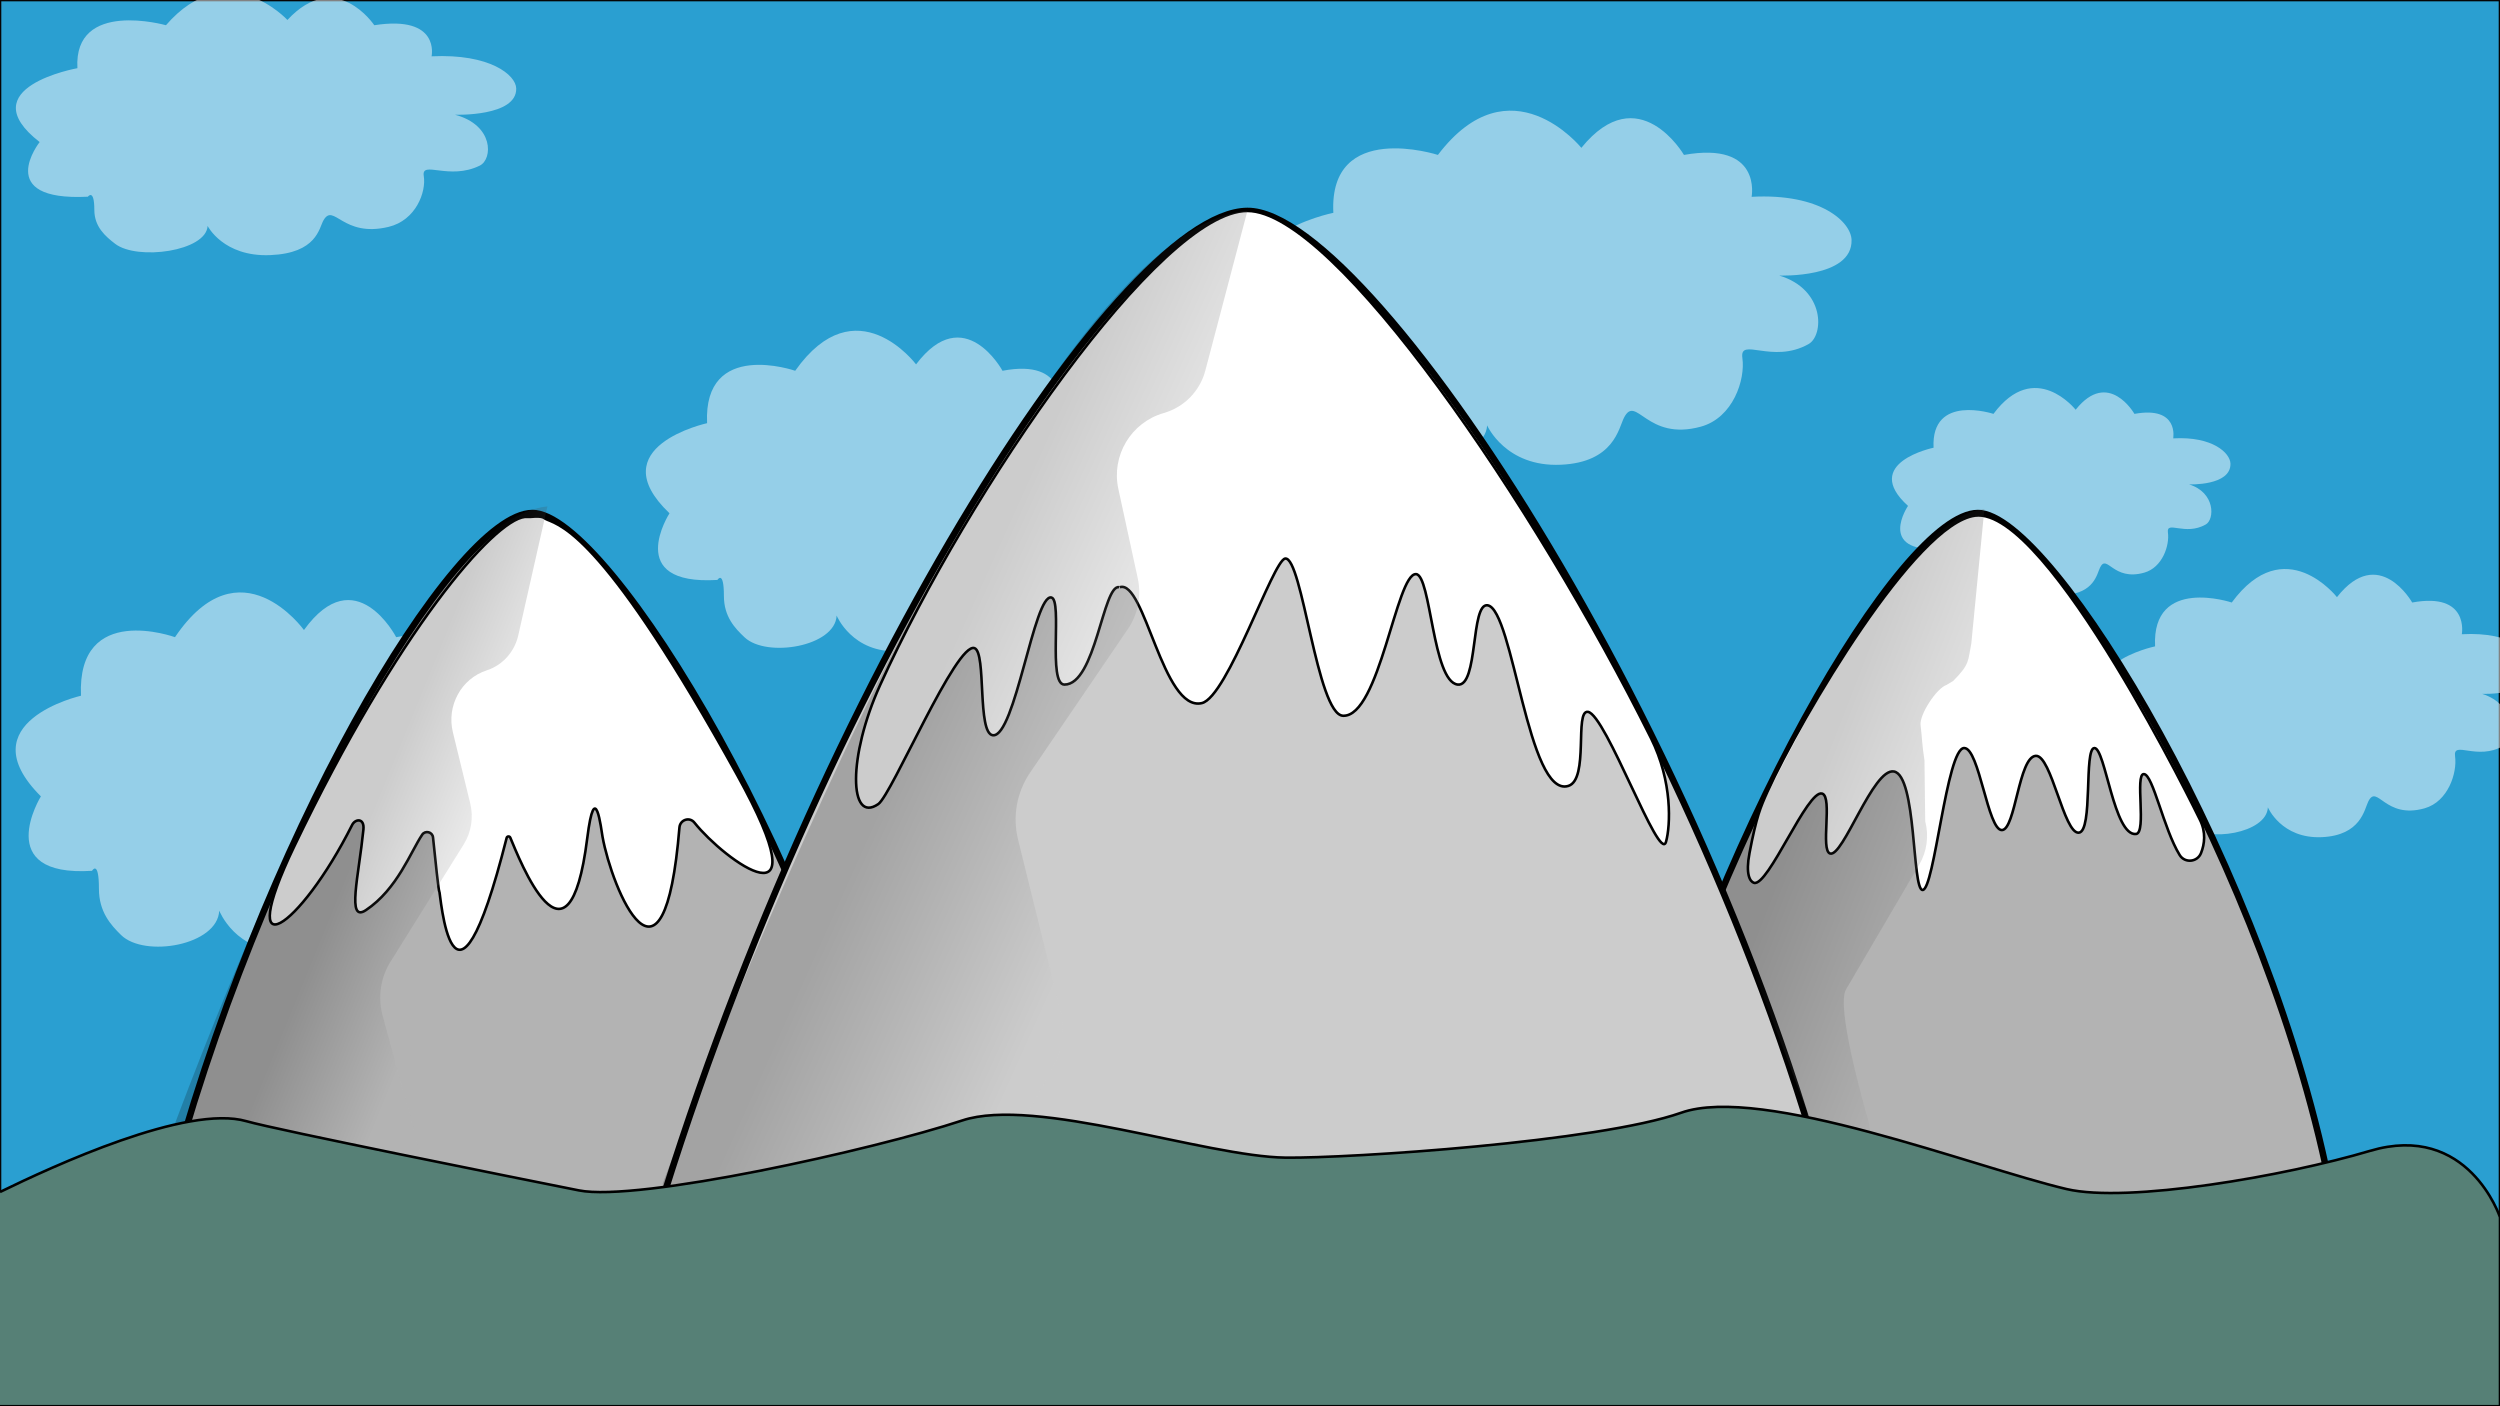 <?xml version="1.0" encoding="UTF-8"?><svg xmlns="http://www.w3.org/2000/svg" width="1920" height="1080" xmlns:xlink="http://www.w3.org/1999/xlink" viewBox="0 0 1920 1080"><rect x="0" y="0" width="1920" height="1080" fill="#333333" stroke="none"/><defs><style>.cls-1{fill:url(#linear-gradient);}.cls-1,.cls-2,.cls-3{opacity:.2;}.cls-1,.cls-2,.cls-3,.cls-4,.cls-5,.cls-6,.cls-7{stroke-width:0px;}.cls-2{fill:url(#linear-gradient-3);}.cls-3{fill:url(#linear-gradient-2);}.cls-8{fill:#b3b3b3;}.cls-8,.cls-9{stroke-width:5px;}.cls-8,.cls-9,.cls-10,.cls-11{stroke:#000;stroke-miterlimit:10;}.cls-9{fill:#ccc;}.cls-10,.cls-11{stroke-width:2px;}.cls-10,.cls-4,.cls-7{fill:#fff;}.cls-11{fill:#568076;}.cls-4{opacity:.5;}.cls-12{opacity:.9;}.cls-6{fill:#29abe2;}</style><linearGradient id="linear-gradient" x1="1506.37" y1="733.82" x2="1291.38" y2="637.15" gradientTransform="translate(-34.73 68.66) rotate(-2.86)" gradientUnits="userSpaceOnUse"><stop offset="0" stop-color="#b3b3b3"/><stop offset=".64" stop-color="#000"/></linearGradient><linearGradient id="linear-gradient-2" x1="871.34" y1="619.63" x2="616.55" y2="505.06" gradientUnits="userSpaceOnUse"><stop offset="0" stop-color="#ccc"/><stop offset=".64" stop-color="#000"/></linearGradient><linearGradient id="linear-gradient-3" x1="347.57" y1="752.84" x2="176.52" y2="676.81" gradientTransform="translate(-21.12 8.09) rotate(-1.71)" gradientUnits="userSpaceOnUse"><stop offset=".07" stop-color="#b3b3b3"/><stop offset=".57" stop-color="#000"/></linearGradient></defs><g id="Layer_1"><g class="cls-12"><rect class="cls-6" x=".5" y=".5" width="1919" height="1079"/><path class="cls-5" d="m1919,1v1078H1V1h1918m1-1H0v1080h1920V0h0Z"/></g></g><g id="Layer_6"><path class="cls-4" d="m70.67,668.79s5.31-9.03,5.31,13.8c0,17.75,9.1,27.74,16.99,35.49,18.05,17.75,74.33,7.89,75.39-18.73,0,0,12.74,32.53,50.97,30.56,36.62-1.89,39.83-28.3,43.53-36.48,8.49-18.73,15.48,18.54,53.09,6.9,22.3-6.9,30.78-36.56,28.67-53.24s20.6,4.92,45.66-10.84c10.69-6.73,11.68-42.39-20.17-53.24,0,0,50.57,2.22,49.9-27.61-.31-13.85-21.24-36.48-69.02-33.52,0,0,7.43-43.38-46.72-32.53,0,0-31.26-60.29-70.84-5.5,0,0-49.14-68.44-99.04,5.5,0,0-75.39-27.4-72.2,44.96,0,0-88.13,20.11-30.79,77.29,0,0-38.22,62.11,39.29,57.18Z"/><path class="cls-4" d="m550.98,445.38s4.98-8.08,4.98,12.36c0,15.89,8.53,24.83,15.92,31.77,16.92,15.89,69.66,7.06,70.65-16.77,0,0,11.94,29.12,47.77,27.36,34.32-1.69,37.32-25.33,40.8-32.65,7.96-16.77,14.51,16.6,49.76,6.18,20.9-6.18,28.85-32.73,26.87-47.66s19.31,4.4,42.79-9.71c10.02-6.02,10.95-37.95-18.91-47.66,0,0,47.39,1.99,46.77-24.71-.29-12.4-19.9-32.65-64.68-30.01,0,0,6.97-38.83-43.78-29.12,0,0-29.3-53.97-66.39-4.92,0,0-46.05-61.27-92.82,4.92,0,0-70.65-24.53-67.67,40.25,0,0-82.59,18-28.86,69.19,0,0-35.82,55.6,36.82,51.19Z"/><path class="cls-4" d="m1490.39,421.58s3.38-5.22,3.38,7.98c0,10.26,5.8,16.03,10.83,20.52,11.5,10.26,47.36,4.56,48.04-10.83,0,0,8.12,18.81,32.48,17.67,23.33-1.09,25.38-16.36,27.74-21.09,5.41-10.83,9.86,10.72,33.83,3.99,14.21-3.99,19.62-21.14,18.27-30.77-1.35-9.69,13.13,2.84,29.09-6.27,6.81-3.89,7.44-24.51-12.86-30.77,0,0,32.23,1.28,31.8-15.96-.2-8-13.53-21.09-43.98-19.38,0,0,4.74-25.08-29.77-18.81,0,0-19.92-34.85-45.14-3.18,0,0-31.31-39.56-63.12,3.18,0,0-48.04-15.84-46.01,25.99,0,0-56.16,11.62-19.62,44.68,0,0-24.36,35.9,25.04,33.05Z"/><path class="cls-4" d="m1033.45,296.46s5.9-8.93,5.9,13.65c0,17.55,10.12,27.44,18.9,35.11,20.08,17.55,82.67,7.8,83.85-18.53,0,0,14.17,32.18,56.69,30.23,40.73-1.87,44.3-27.99,48.42-36.08,9.45-18.53,17.22,18.34,59.05,6.83,24.8-6.83,34.24-36.17,31.89-52.66-2.36-16.58,22.91,4.87,50.78-10.73,11.89-6.65,12.99-41.93-22.44-52.66,0,0,56.25,2.2,55.51-27.3-.34-13.7-23.62-36.08-76.76-33.16,0,0,8.27-42.91-51.96-32.18,0,0-34.77-59.64-78.8-5.44,0,0-54.66-67.7-110.16,5.44,0,0-83.85-27.1-80.31,44.47,0,0-98.02,19.89-34.25,76.45,0,0-42.52,61.43,43.7,56.56Z"/><path class="cls-4" d="m67.45,151.07s5-6.62,5,10.13c0,13.03,8.57,20.36,16,26.05,17,13.03,70,5.79,71-13.75,0,0,12,23.88,48,22.43s37.51-20.77,41-26.77c8-13.75,14.58,13.61,50,5.07,21-5.07,28.99-26.84,27-39.08s19.4,3.61,43-7.96c10.07-4.94,11-31.12-19-39.08,0,0,47.63,1.63,47-20.26-.29-10.16-20-26.77-65-24.6,0,0,7-31.84-44-23.88,0,0-29.44-44.26-66.72-4.04,0,0-46.28-50.24-93.28,4.04,0,0-71-20.11-68,33,0,0-83,14.76-29,56.73,0,0-36,45.59,37,41.97Z"/><path class="cls-4" d="m1662.05,597.14s4.33-6.76,4.33,10.34c0,13.29,7.43,20.78,13.86,26.59,14.72,13.29,60.63,5.91,61.49-14.03,0,0,10.39,24.37,41.57,22.89,29.87-1.41,32.49-21.2,35.51-27.33,6.93-14.03,12.63,13.89,43.3,5.17,18.19-5.17,25.11-27.39,23.38-39.88-1.73-12.55,16.8,3.69,37.24-8.12,8.72-5.04,9.53-31.76-16.46-39.88,0,0,41.25,1.66,40.71-20.68-.25-10.37-17.32-27.33-56.3-25.11,0,0,6.06-32.49-38.11-24.37,0,0-25.5-45.17-57.79-4.12,0,0-40.08-51.27-80.79,4.12,0,0-61.49-20.52-58.89,33.68,0,0-71.89,15.06-25.12,57.9,0,0-31.18,46.53,32.05,42.83Z"/></g><g id="Layer_2"><path class="cls-8" d="m1243.97,915.26c70.13-273.88,216.31-520.93,274.98-521.26,57.14-.32,225.08,276.83,272.05,525.51"/><path class="cls-8" d="m127,923.6c71.87-278.27,221.66-529.27,281.79-529.6,58.56-.32,230.64,281.26,278.78,533.92"/><path class="cls-9" d="m486,999.17c120.38-439.87,371.3-836.64,472.02-837.17,98.09-.51,386.35,444.6,466.98,844"/></g><g id="Layer_4"><path class="cls-7" d="m1912,943.19c1.93,0,1.93-3,0-3s-1.93,3,0,3h0Z"/></g><g id="Layer_3"><path class="cls-10" d="m1689.5,629.5c4.91,9.82,3.55,18.92.89,25.64-2.79,7.06-12.44,7.98-16.41,1.52-12.37-20.15-20.49-61.84-27.48-62.16-7.04-.32,2.25,45.03-6,46-17,2-23.66-66.14-32-66-8.18.14-.91,64.08-12,65-11.44.95-21.01-59.71-33-59-13.17.78-15.62,56.71-26,57-10.9.31-17.39-62.97-29-63-13.48-.04-22.9,109.49-32,109-8.13-.44-4.48-87.95-22-91-15.93-2.78-39.05,66.13-49,63-7.55-2.38,2.06-43.25-6-46-11.23-3.84-41.58,71.98-52.5,68.5-2.91-.93-6.57-6.23-3.36-23.01,5.36-27.99,8.36-34.99,13.83-47.03,25.91-57.02,113.73-206.25,159.48-211.96,56.05-7,172.55,233.5,172.55,233.5Z"/><path class="cls-10" d="m859.5,450.92c-12.48-2.1-18,74.84-42,74.84-13,0-1.4-64.69-10-66.86-13.18-3.31-28,107.77-45,105.77-12.12-1.42-4.87-63.25-14-66.86-13.83-5.46-63.69,112.67-74,119.74-22.5,15.44-23.5-36.56,1.5-91.56,67.95-149.48,215-364,282-364s221,226,310,405c16.53,33.24,15,67,11.5,79.5-4.89,17.48-46.26-98.03-60-99.79-10.43-1.34,1,51.89-15,56.88-31.08,9.69-42.32-135.62-62-138.7-13.15-2.06-7.06,62.79-23,60.87-19.31-2.33-20.54-84.27-32-84.82-15.08-.72-28,109.77-56,108.77-20.01-.71-31.36-122.66-44.5-120.71-9.33,1.39-44.28,106.41-64,111-30,6.99-43.87-95.36-63-89"/><path class="cls-1" d="m1524,391l-10.02,103.1c-2.7,13.42-.98,15.9-13.98,28.9l-5,3c-7.77,2.59-21,22.87-20,31,1.29,10.5,1,14,3,27l.57,46.69c2.95,11.27,1.32,23.28-4.52,33.22l-56.3,95.99c-7.7,13.13,12.95,86.34,17.24,101.09l9.67,53.45c3.33,11.44,2.43,23.75-2.54,34.49l-37.08,80.24-17.05-175.18-65-171s125-286,201-292Z"/><path class="cls-10" d="m420,399c-2.9-1.2-2-3-13-2-1.47.13-2.53-.16-4,0-23.97,2.62-97.53,87.3-177,253-47,98,4,64,44.45-16.46,2.39-4.76,9.55-5.54,8.65,3.53-3.51,35.39-13.1,71.93,1.9,61.93,24.2-16.13,34.54-45.14,43.25-57.96,2.39-3.52,7.86-2.14,8.3,2.09,1.66,16.28,4.4,42.41,4.83,41.37.62-1.49,9.62,125.5,51.72-41,.35-1.36,2.25-1.49,2.8-.19,6.71,15.82,44.75,114.54,59.09.51,6.01-47.82,10.78-6.59,11.74-1.24,7.27,40.42,47.27,136.42,59.08-7.08.49-5.94,7.76-8.39,11.48-3.74,23.27,29.14,100.22,85.41,32.99-36.27-100.28-181.5-134.21-191.51-146.28-196.5Z"/><path class="cls-3" d="m958,162l-32.32,122.66c-4.14,15.71-16.25,28.07-31.87,32.54h0c-25.2,7.2-40.48,32.73-34.91,58.34l14.9,68.57c2.93,13.5.19,27.61-7.59,39.02l-75.07,110.19c-10.27,15.07-13.63,33.8-9.26,51.5l32.85,132.84c3.39,13.73,1.53,28.23-5.24,40.64l-50.49,92.7-244,45-6-47S778,176,958,162Z"/><path class="cls-2" d="m420.43,388.89l-22.41,99.11c-2.87,12.69-12.07,22.89-24.21,26.83h0c-19.58,6.36-30.95,27.19-25.98,47.59l13.32,54.63c2.62,10.75.81,22.13-5.02,31.47l-56.22,90.11c-7.69,12.32-9.88,27.42-6.02,41.51l28.93,105.75c2.99,10.93,1.87,22.6-3.13,32.71l-37.36,75.51-190.22,41.79-5.83-37.55S279.64,404.33,420.43,388.89Z"/></g><g id="Layer_5"><path class="cls-11" d="m0,915.45c40.77-19.86,143.66-67.53,189.28-54.36,23.12,6.67,210.33,44.17,255.29,53.14,45.27,9.03,226.17-31.08,294.52-53.73,55.98-18.55,186.93,27.83,248.2,28.57,49.59.6,240.62-12.13,303.87-34.49,61.9-21.87,224.85,41.85,295.9,58.61,46.87,11.06,168.01-9.95,232.98-29.28,75.7-22.52,99.97,50.94,99.97,50.94v145.14H0"/></g></svg>
